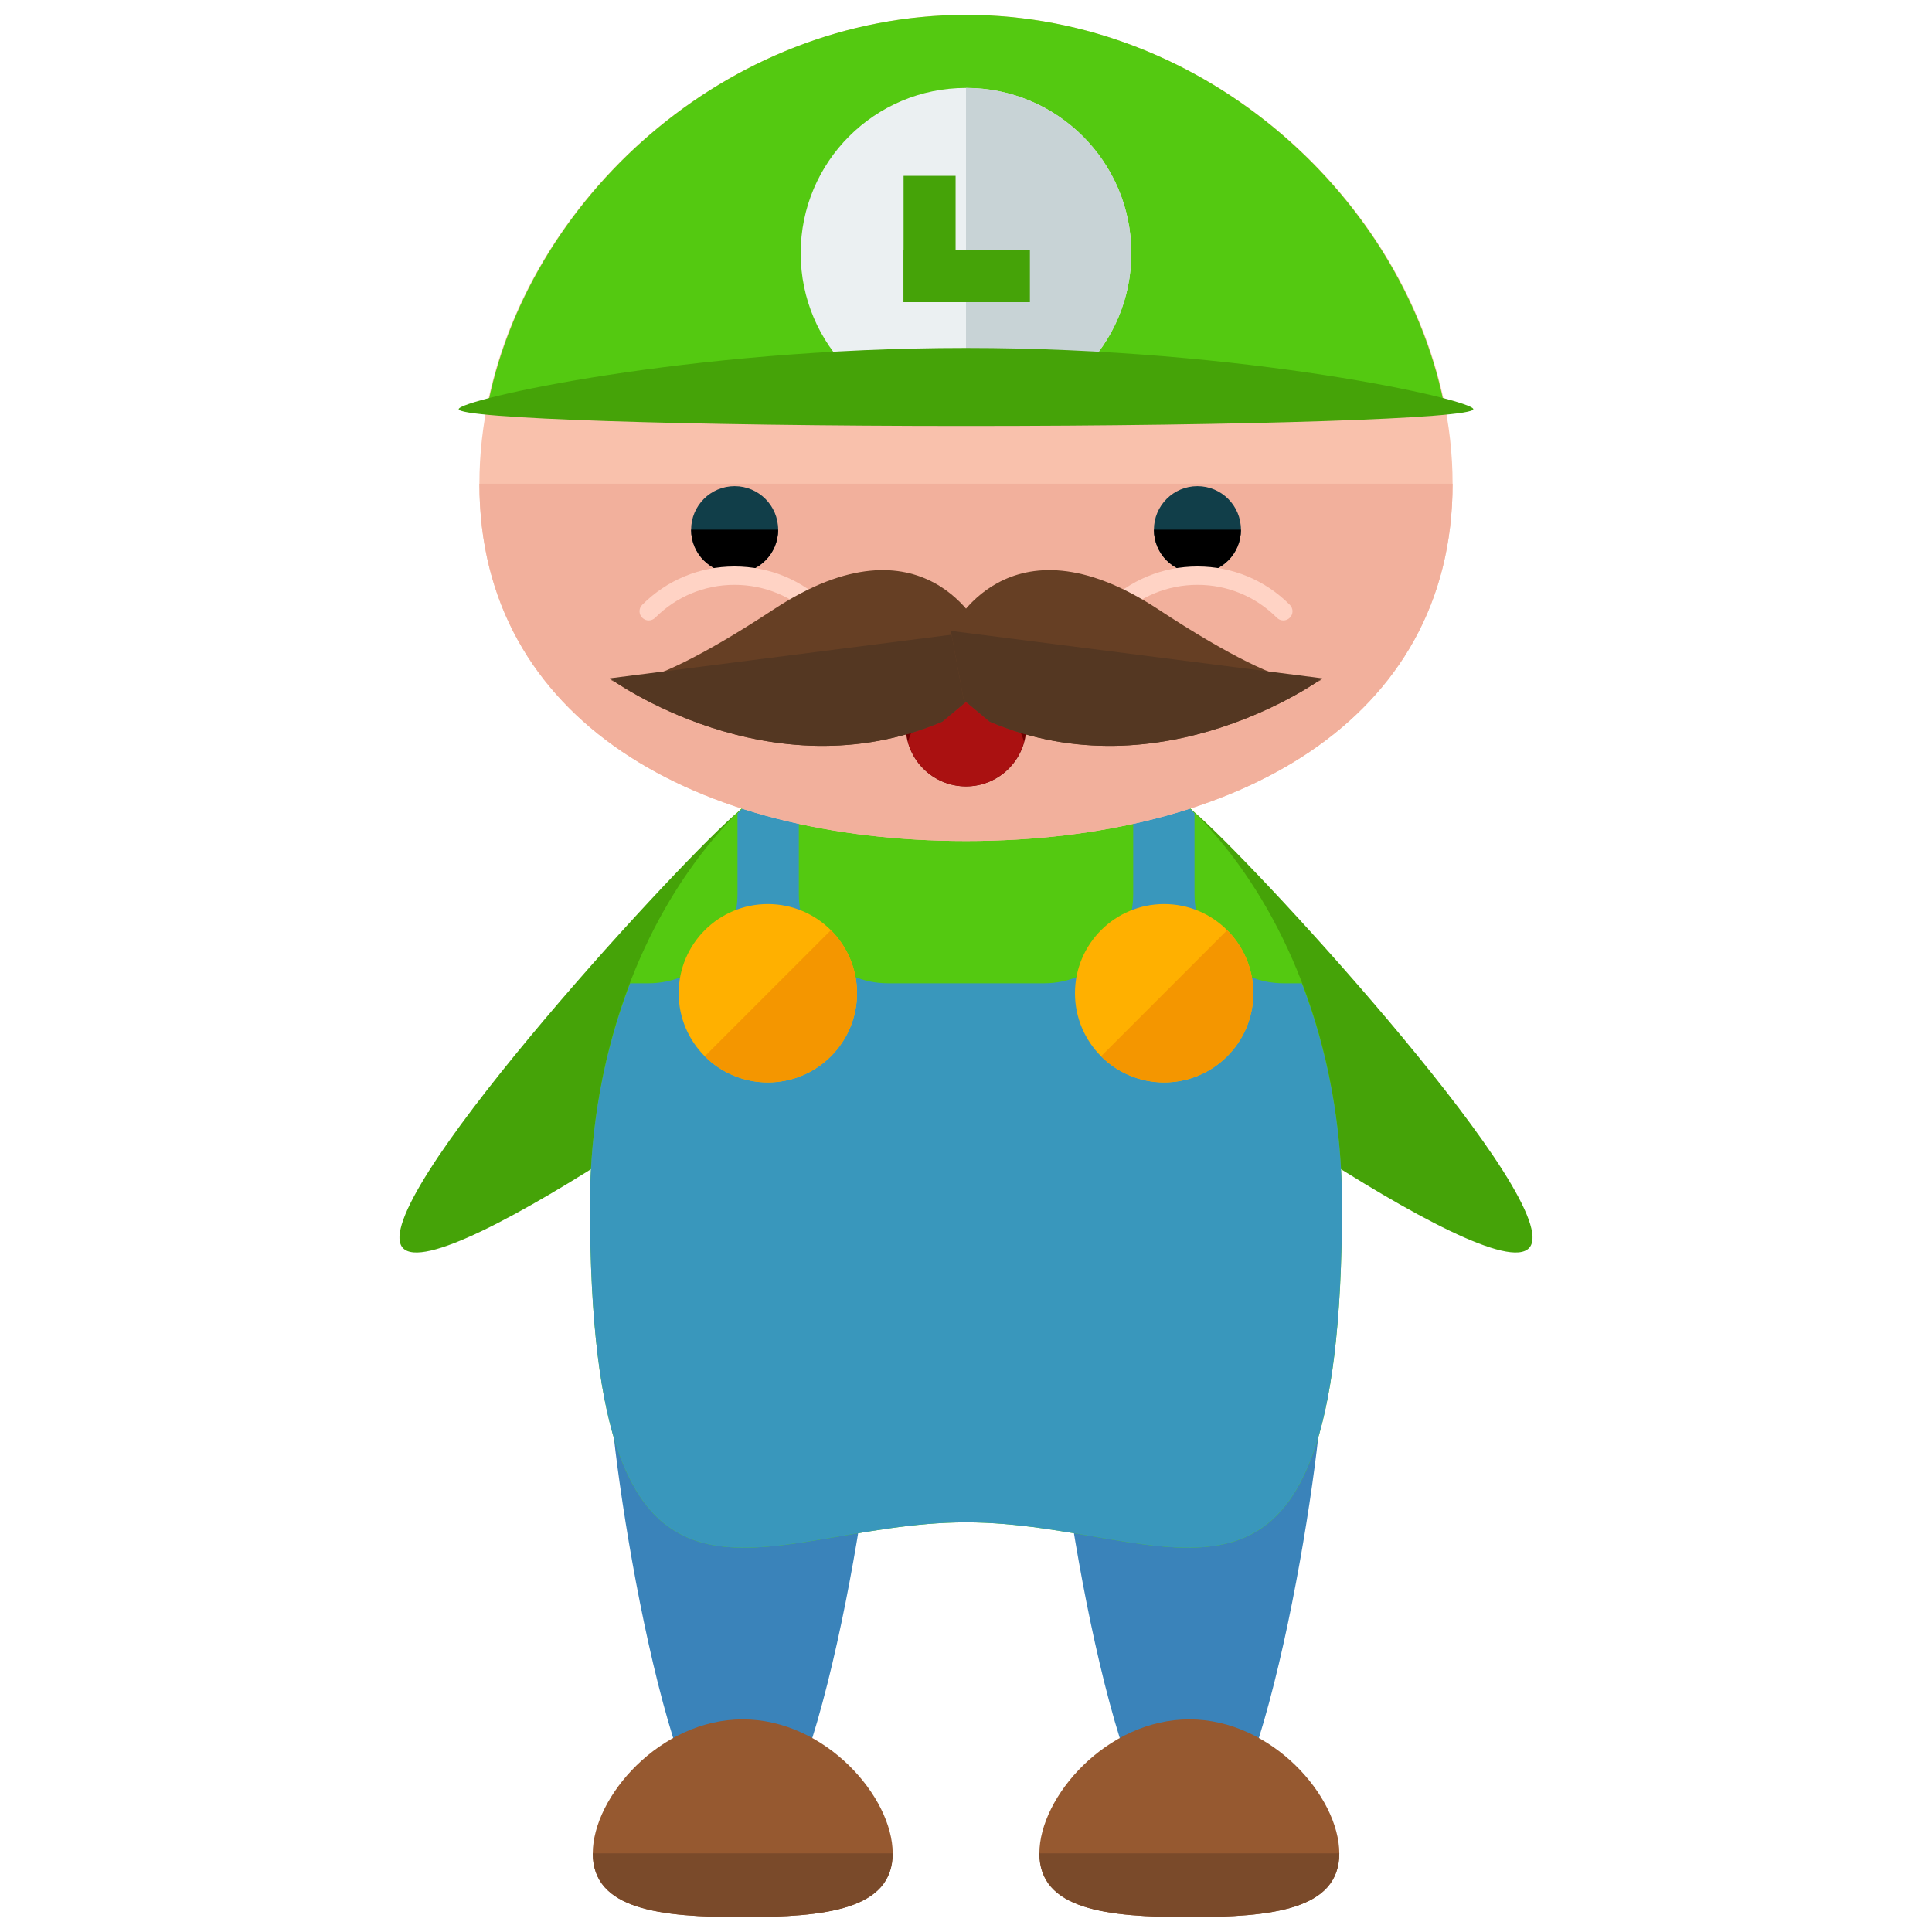 <?xml version="1.0" encoding="utf-8"?>
<!-- Generator: Adobe Illustrator 16.0.0, SVG Export Plug-In . SVG Version: 6.00 Build 0)  -->
<!DOCTYPE svg PUBLIC "-//W3C//DTD SVG 1.1//EN" "http://www.w3.org/Graphics/SVG/1.1/DTD/svg11.dtd">
<svg version="1.1" id="Layer_1" xmlns="http://www.w3.org/2000/svg" xmlns:xlink="http://www.w3.org/1999/xlink" x="0px" y="0px"
	 width="65px" height="65px" viewBox="0 0 65 65" enable-background="new 0 0 65 65" xml:space="preserve">
<g>
	<g>
		<g>
			<path fill="#45A308" d="M31.105,26.369c1.273,1.432,0.465,4.227-1.805,6.248c-2.27,2.018-14.475,10.795-15.75,9.365
				c-1.271-1.434,8.873-12.531,11.143-14.549C26.961,25.414,29.832,24.938,31.105,26.369z"/>
			<path fill="#45A308" d="M33.895,26.369c-1.273,1.432-0.465,4.227,1.805,6.248c2.27,2.018,14.475,10.795,15.75,9.365
				c1.271-1.434-8.873-12.531-11.143-14.549C38.039,25.414,35.168,24.938,33.895,26.369z"/>
			<g>
				<g>
					<g>
						<g>
							<path fill="#3A83BA" d="M29.473,46.445c0,2.477-2.008,15.828-4.486,15.828c-2.475,0-4.482-13.352-4.482-15.828
								c0-2.475,2.008-4.484,4.482-4.484C27.465,41.961,29.473,43.971,29.473,46.445z"/>
							<path fill="#3A83BA" d="M44.498,46.445c0,2.477-2.008,15.828-4.486,15.828c-2.475,0-4.482-13.352-4.482-15.828
								c0-2.475,2.008-4.484,4.482-4.484C42.49,41.961,44.498,43.971,44.498,46.445z"/>
						</g>
						<path fill="#54C911" d="M45.15,40.521c0,16.037-5.662,10.697-12.65,10.697c-6.986,0-12.65,5.34-12.65-10.697
							c0-9.17,5.666-16.604,12.65-16.604C39.486,23.918,45.15,31.352,45.15,40.521z"/>
						<path fill="#3997BC" d="M43.188,33.082c-1.656,0-3-1.344-3-3v-2.719c-0.652-0.656-1.352-1.234-2.094-1.717
							c0.01,0.104,0.031,0.205,0.031,0.311v4.125c0,1.656-1.344,3-3,3h-5.25c-1.656,0-3-1.344-3-3v-4.125
							c0-0.105,0.021-0.207,0.031-0.311c-0.742,0.482-1.441,1.061-2.094,1.717v2.719c0,1.656-1.344,3-3,3h-0.611
							c-0.86,2.236-1.352,4.76-1.352,7.439c0,16.037,5.664,10.697,12.65,10.697c6.988,0,12.65,5.34,12.65-10.697
							c0-2.68-0.491-5.203-1.352-7.439H43.188z"/>
						<g>
							<path fill="#965930" d="M30.033,62.354c0,1.896-2.26,2.146-5.045,2.146s-5.045-0.25-5.045-2.146s2.26-4.508,5.045-4.508
								S30.033,60.457,30.033,62.354z"/>
							<path fill="#7A4A2A" d="M30.033,62.354c0,1.896-2.26,2.146-5.045,2.146s-5.045-0.25-5.045-2.146"/>
						</g>
						<g>
							<path fill="#965930" d="M45.059,62.354c0,1.896-2.26,2.146-5.045,2.146s-5.045-0.25-5.045-2.146s2.26-4.508,5.045-4.508
								S45.059,60.457,45.059,62.354z"/>
							<path fill="#7A4A2A" d="M45.059,62.354c0,1.896-2.26,2.146-5.045,2.146s-5.045-0.25-5.045-2.146"/>
						</g>
						<g>
							<path fill="#F9C1AC" d="M48.871,16.275c0,7.998-7.33,12.02-16.369,12.02c-9.041,0-16.373-4.021-16.373-12.02
								c0-8.002,7.332-15.775,16.373-15.775C41.541,0.5,48.871,8.273,48.871,16.275z"/>
							<path fill="#F2B09C" d="M48.871,16.275c0,7.998-7.33,12.02-16.369,12.02c-9.041,0-16.373-4.021-16.373-12.02"/>
						</g>
						<g>
							<g>
								<circle fill="#113E49" cx="24.716" cy="17.82" r="1.464"/>
								<path d="M26.18,17.82c0,0.811-0.656,1.465-1.465,1.465s-1.463-0.654-1.463-1.465"/>
								<g>
									<path fill="#FFD3C5" d="M27.604,20.873c-0.078,0-0.158-0.027-0.219-0.09c-0.715-0.715-1.664-1.107-2.672-1.107h-0.002
										c-1.008,0-1.955,0.393-2.666,1.105c-0.121,0.121-0.316,0.125-0.436,0.002c-0.121-0.117-0.125-0.312-0.004-0.434
										c0.83-0.832,1.932-1.291,3.105-1.291h0.002c1.176,0,2.279,0.457,3.111,1.289c0.119,0.119,0.119,0.318,0,0.436
										C27.764,20.846,27.686,20.873,27.604,20.873z"/>
								</g>
							</g>
							<g>
								<circle fill="#113E49" cx="40.286" cy="17.82" r="1.464"/>
								<path d="M38.822,17.82c0,0.811,0.654,1.465,1.465,1.465c0.809,0,1.463-0.654,1.463-1.465"/>
								<g>
									<path fill="#FFD3C5" d="M37.398,20.873c0.076,0,0.156-0.027,0.217-0.09c0.715-0.715,1.664-1.107,2.672-1.107h0.002
										c1.008,0,1.957,0.393,2.668,1.105c0.119,0.121,0.314,0.125,0.436,0.002c0.121-0.117,0.123-0.312,0.002-0.434
										c-0.826-0.832-1.932-1.291-3.105-1.291h-0.002c-1.174,0-2.277,0.457-3.111,1.289c-0.117,0.119-0.117,0.318,0,0.436
										C37.238,20.846,37.316,20.873,37.398,20.873z"/>
								</g>
							</g>
						</g>
					</g>
				</g>
			</g>
			<path fill="#6D0000" d="M34.531,24.426c0,1.123-0.909,2.031-2.031,2.031l0,0c-1.122,0-2.031-0.908-2.031-2.031v-1.312
				c0-1.121,0.909-2.031,2.031-2.031l0,0c1.122,0,2.031,0.91,2.031,2.031V24.426z"/>
			<path fill="#AA1111" d="M30.548,24.957c0.234,0.863,1.015,1.5,1.952,1.5s1.718-0.637,1.952-1.5c-0.234-0.863-1.015-1.5-1.952-1.5
				S30.782,24.094,30.548,24.957z"/>
		</g>
		<g>
			<g>
				<circle fill="#FFB000" cx="25.833" cy="33.416" r="3"/>
				<path fill="#F49600" d="M27.955,31.295c1.172,1.172,1.172,3.07,0,4.242s-3.072,1.172-4.243,0"/>
			</g>
			<g>
				<circle fill="#FFB000" cx="39.166" cy="33.416" r="3"/>
				<path fill="#F49600" d="M41.287,31.295c1.173,1.172,1.173,3.07,0,4.242c-1.171,1.172-3.07,1.172-4.242,0"/>
			</g>
		</g>
		<g>
			<g>
				<path fill="#663F24" d="M33.012,21.225c0,0-1.891-4.068-6.977-0.727c-5.084,3.344-5.521,2.324-5.521,2.324
					s5.376,3.926,11.189,1.457l0.873-0.73L33.012,21.225z"/>
				<path fill="#543722" d="M20.514,22.822c0,0,5.376,3.926,11.189,1.457l0.873-0.73l0.436-2.324"/>
			</g>
			<g>
				<path fill="#663F24" d="M31.99,21.225c0,0,1.889-4.068,6.975-0.727c5.085,3.344,5.521,2.324,5.521,2.324
					s-5.375,3.926-11.189,1.457l-0.873-0.73L31.99,21.225z"/>
				<path fill="#543722" d="M44.486,22.822c0,0-5.375,3.926-11.189,1.457l-0.873-0.73l-0.434-2.324"/>
			</g>
		</g>
		<path fill="#54C911" d="M16.372,13.834h32.256C47.332,6.766,40.615,0.5,32.502,0.5C24.387,0.5,17.668,6.766,16.372,13.834z"/>
		<circle fill="#EBF0F2" cx="32.5" cy="8.52" r="5.562"/>
		<path fill="#C8D3D6" d="M32.5,2.957c3.072,0,5.562,2.49,5.562,5.562s-2.49,5.562-5.562,5.562"/>
		<path fill="#45A308" d="M49.568,13.766c0,0.314-7.642,0.566-17.068,0.566s-17.068-0.252-17.068-0.566
			c0-0.311,7.642-2.059,17.068-2.059S49.568,13.455,49.568,13.766z"/>
	</g>
	<g>
		<rect x="30.4" y="5.916" fill="#45A308" width="1.75" height="4.25"/>
		<rect x="30.4" y="8.416" fill="#45A308" width="4.25" height="1.75"/>
	</g>
</g>
</svg>

